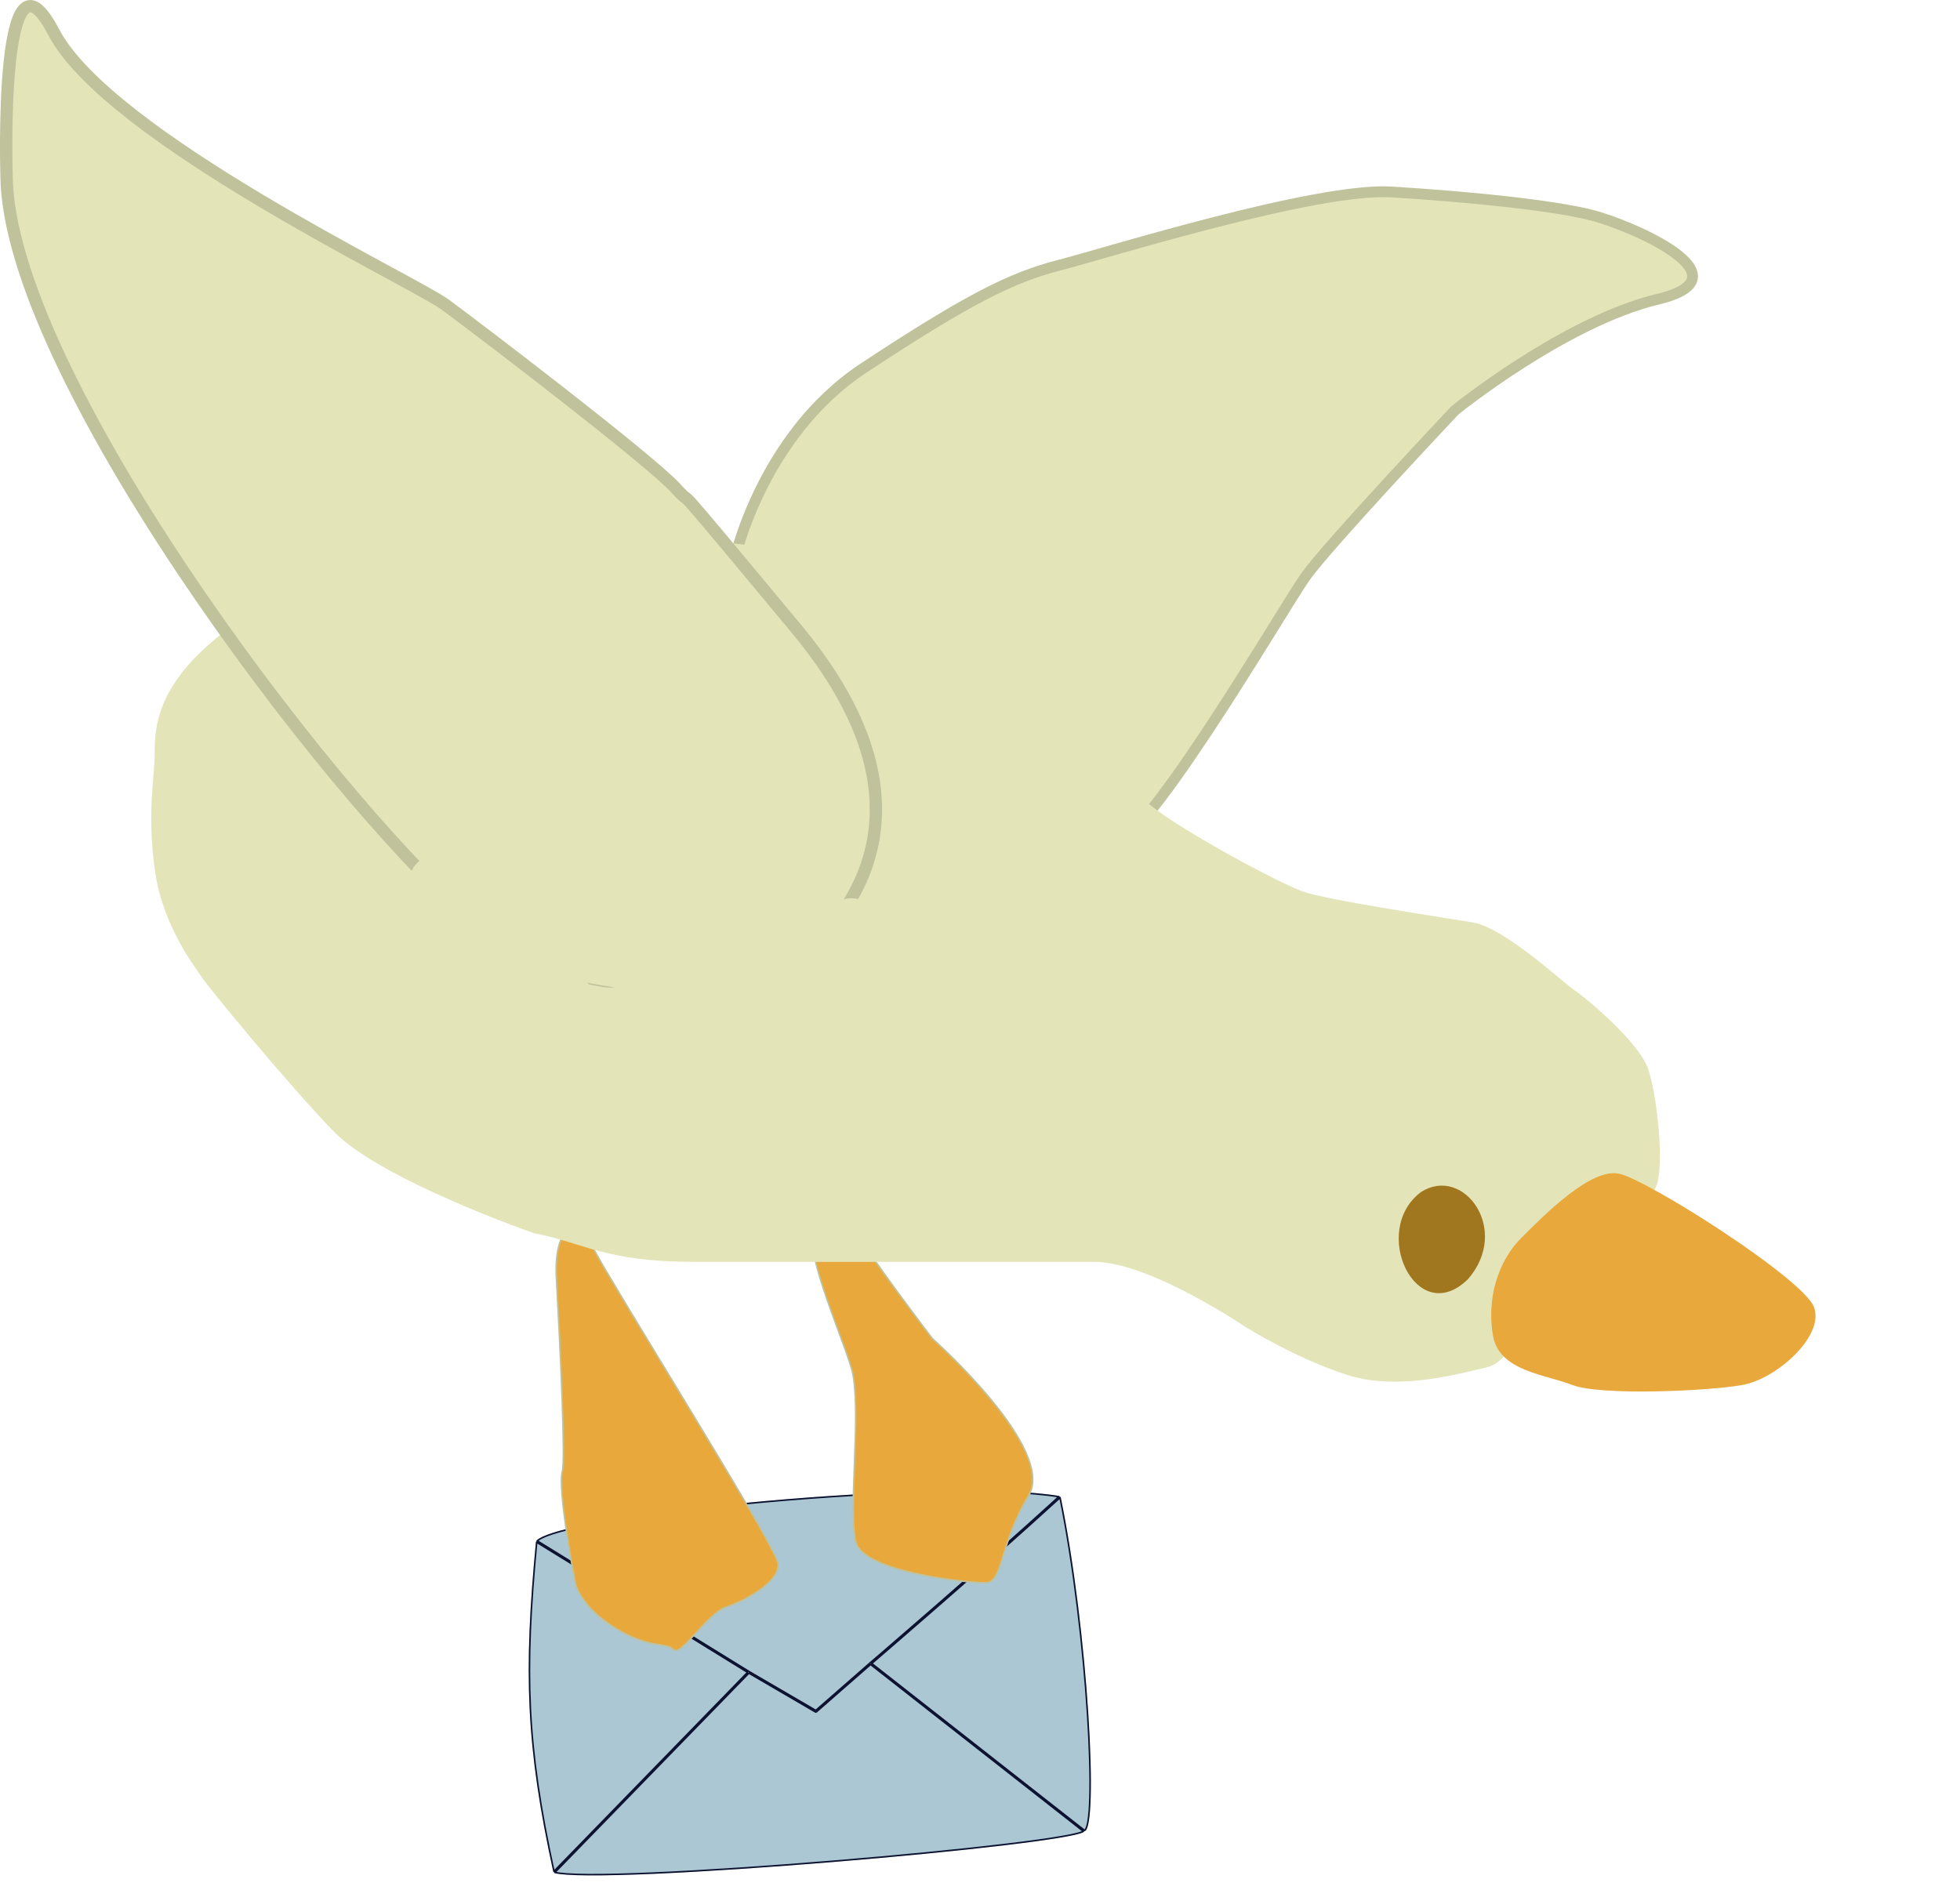 <svg width="1270" height="1225" viewBox="0 0 1270 1225" fill="none" xmlns="http://www.w3.org/2000/svg">
<g filter="url(#filter0_d_181_29)">
<path d="M358.645 1209.65C340.641 1127.26 339.162 1080.06 347.321 994.606C363.531 976.844 614.594 952.984 687.178 965.592C705.212 1053.56 711.992 1181.46 702.683 1182.71C698.837 1191.29 387.494 1218.27 358.645 1209.65Z" fill="#AAC7D3"/>
<path d="M528.394 1105.44C528.58 1105.54 528.814 1105.52 528.975 1105.38L564.096 1074.66L701.931 1182.76C701.765 1182.87 701.537 1182.98 701.242 1183.11C700.572 1183.4 699.614 1183.71 698.373 1184.04C695.897 1184.7 692.358 1185.42 687.894 1186.19C678.969 1187.73 666.389 1189.46 651.302 1191.26C621.13 1194.86 580.957 1198.76 539.999 1202.13C499.042 1205.5 457.306 1208.33 424.009 1209.79C407.36 1210.51 392.826 1210.89 381.556 1210.82C375.921 1210.79 371.107 1210.64 367.256 1210.37C363.942 1210.13 361.367 1209.81 359.599 1209.39L485.241 1080.27L528.394 1105.44ZM702.793 1182.17L564.867 1073.99L565.221 1073.69C565.759 1073.23 566.554 1072.54 567.583 1071.66C569.643 1069.89 572.643 1067.3 576.403 1064.06C583.924 1057.57 594.488 1048.42 606.66 1037.81C630.798 1016.76 661.264 989.931 686.864 966.556C695.78 1010.35 701.919 1063.87 704.685 1106.7C706.078 1128.26 706.615 1147.1 706.224 1160.62C706.028 1167.38 705.601 1172.79 704.937 1176.55C704.604 1178.43 704.217 1179.86 703.784 1180.83C703.568 1181.32 703.35 1181.67 703.141 1181.89C703.013 1182.03 702.896 1182.12 702.793 1182.17ZM358.935 1208.64C341.187 1127.12 339.703 1080.05 347.743 995.453L484.362 1079.74L358.935 1208.64ZM528.587 1104.39L485.418 1079.22L485.407 1079.21L348.128 994.516C349.149 993.615 350.844 992.662 353.205 991.676C355.924 990.54 359.464 989.386 363.733 988.225C372.268 985.903 383.67 983.567 397.138 981.299C424.072 976.764 459.23 972.512 496.154 969.208C533.078 965.905 571.76 963.55 605.744 962.809C639.115 962.081 667.922 962.91 686.084 965.914C660.514 989.258 630.106 1016.04 606.002 1037.06C593.832 1047.67 583.27 1056.81 575.75 1063.3C571.99 1066.55 568.991 1069.13 566.932 1070.9C565.902 1071.78 565.107 1072.47 564.57 1072.93L563.96 1073.45L563.805 1073.58L563.766 1073.62L563.757 1073.63L563.754 1073.63C563.754 1073.63 563.753 1073.63 564.075 1074L563.753 1073.63L563.749 1073.63L528.587 1104.39Z" stroke="#0E1231" stroke-linejoin="round"/>
</g>
<path d="M372.977 1026.84C372.977 1026.84 361.033 965.684 364.376 953.475C366.45 945.896 363.252 878.255 360.527 828.032C358.861 797.341 371.698 784.775 385.035 810.081C398.371 835.388 492.654 985.563 503.474 1010.88C508.848 1023.46 482.986 1037.35 470.464 1041.49C457.941 1045.63 441.3 1074.05 436.287 1068.95C431.556 1064.13 421.223 1068.72 399.043 1055.33C376.863 1041.94 372.977 1026.84 372.977 1026.84Z" fill="#E9A83C"/>
<path d="M554.525 999.348C549.624 979.702 557.725 919.223 552.752 891.019C550.236 876.751 525.004 821.31 526.283 801.624C527.532 782.395 549.109 786.005 555.265 798.748C561.421 811.49 604.109 867.444 604.109 867.444C604.109 867.444 684.818 939.112 666.439 969.298C648.06 999.484 649.771 1025.32 639.17 1025.68C628.569 1026.03 559.425 1019 554.525 999.348Z" fill="#E9A83C"/>
<path d="M372.977 1026.84C372.977 1026.84 361.033 965.684 364.376 953.475C366.45 945.896 363.252 878.255 360.527 828.032C358.861 797.341 371.698 784.775 385.035 810.081C398.371 835.388 492.654 985.563 503.474 1010.88C508.848 1023.46 482.986 1037.35 470.464 1041.49C457.941 1045.63 441.3 1074.05 436.287 1068.95C431.556 1064.13 421.223 1068.72 399.043 1055.33C376.863 1041.94 372.977 1026.84 372.977 1026.84Z" stroke="#C0C29B"/>
<path d="M554.525 999.348C549.624 979.702 557.725 919.223 552.752 891.019C550.236 876.751 525.004 821.31 526.283 801.624C527.532 782.395 549.109 786.005 555.265 798.748C561.421 811.49 604.109 867.444 604.109 867.444C604.109 867.444 684.818 939.112 666.439 969.298C648.06 999.484 649.771 1025.32 639.17 1025.68C628.569 1026.03 559.425 1019 554.525 999.348Z" stroke="#C0C29B"/>
<path d="M559.741 238.402C492.241 282.902 475.241 365.402 475.241 365.402L596.741 453.402C596.741 453.402 699.241 535.902 717.241 547.902C735.241 559.902 831.241 394.402 845.741 373.902C860.241 353.402 942.741 265.902 942.741 265.902C942.741 265.902 1013.74 208.402 1074.24 193.902C1134.74 179.402 1056.74 145.902 1031.24 139.402C1005.74 132.902 950.741 127.402 901.741 124.402C852.741 121.402 717.241 163.902 686.241 171.902C655.241 179.902 627.241 193.902 559.741 238.402Z" fill="#E3E5B9" stroke="#C0C29B" stroke-width="7"/>
<path d="M100.241 487.751C100.241 471.751 101.241 443.751 144.241 410.251C187.241 376.751 360.241 342.751 360.241 342.751C360.241 342.751 495.241 350.751 516.241 359.251C537.241 367.751 631.241 429.251 631.241 429.251C668.241 459.918 724.241 504.251 744.741 521.251C765.241 538.251 828.741 572.251 844.241 577.751C859.741 583.251 933.241 594.251 954.241 597.751C975.241 601.251 1015.24 638.751 1020.24 641.751C1025.24 644.751 1061.24 674.251 1067.74 692.251C1074.24 710.251 1080.24 767.751 1070.24 772.751C1060.24 777.751 991.241 797.751 988.241 831.751C985.241 865.751 976.741 883.251 962.741 886.251C948.741 889.251 907.241 901.751 873.741 891.251C840.241 880.751 806.741 859.751 806.741 859.751C806.741 859.751 744.741 817.751 709.241 817.751H611.741H450.241C391.741 817.751 378.741 805.418 346.241 799.251C346.241 799.251 246.741 764.751 216.241 733.251C185.741 701.751 133.941 638.451 130.741 633.251C127.541 628.051 105.241 600.751 100.241 563.251C95.241 525.751 100.241 503.751 100.241 487.751Z" fill="#E3E5B9"/>
<path d="M985.891 802.041C1001.89 786.041 1030.89 757.041 1048.89 760.541C1066.89 764.041 1168.39 828.541 1175.39 847.041C1182.39 865.541 1151.39 893.541 1128.89 897.541C1106.39 901.541 1036.89 904.541 1018.89 897.541C1000.89 890.541 971.391 888.541 967.391 865.541C963.391 842.541 969.891 818.041 985.891 802.041Z" fill="#E9A83C"/>
<path d="M921.425 773.242C888.934 797.392 918.401 860.187 950.601 828.089C977.515 796.939 947.774 756.489 921.425 773.242Z" fill="#A0771E" stroke="#A0771E" stroke-width="2" stroke-linecap="round" stroke-linejoin="round"/>
<path d="M288.241 197.251C267.742 182.251 70.241 88.751 34.742 20.751C-0.758 -47.249 4.241 113.751 4.241 113.751C5.241 239.751 208.742 510.751 302.741 593.751C396.741 676.751 524.741 621.251 535.741 605.251C546.741 589.251 611.741 522.751 516.242 407.751C420.742 292.751 455.241 335.251 437.741 316.251C420.242 297.251 308.741 212.251 288.241 197.251Z" fill="#E3E5B9" stroke="#C0C29B" stroke-width="8"/>
<path d="M526.627 613.826C525.849 620.83 518.797 629.916 513.087 633.587C507.038 637.476 501.331 639.322 494.515 641.089C485.243 643.493 474.279 647.557 464.782 648.317C435.691 650.644 406.355 663.672 376.772 656.276C369.897 654.557 367.819 649.454 362.774 645.206C358.302 641.44 354.906 640.017 352.07 634.502C346.506 623.682 338.594 614.445 328.284 608.062C313.994 599.216 293.776 592.385 285.468 576.957C283.632 573.547 281.629 570.016 285.285 574.67C294.698 586.65 307.409 594.195 321.148 600.286C333.059 605.566 346.784 608.398 359.481 611.265C367.472 613.069 374.831 616.666 382.81 618.4C393.199 620.659 404.386 621.655 414.556 624.622C425.067 627.687 441.804 624.293 450.144 631.117C455.715 635.675 465.246 633.587 471.918 633.587C479.585 633.587 464.952 633.587 463.135 633.587C450.51 633.587 425.26 633.587 425.26 633.587C425.26 633.587 488.679 633.955 519.034 626.085C528.321 623.678 539.866 616.409 547.212 610.533C549.306 608.857 546.361 604.336 549.682 603.946C552.792 603.58 556.795 600.652 551.329 600.652" stroke="#E3E5B9" stroke-width="37" stroke-linecap="round"/>
<defs>
<filter id="filter0_d_181_29" x="333.671" y="957.161" width="382.077" height="267.069" filterUnits="userSpaceOnUse" color-interpolation-filters="sRGB">
<feFlood flood-opacity="0" result="BackgroundImageFix"/>
<feColorMatrix in="SourceAlpha" type="matrix" values="0 0 0 0 0 0 0 0 0 0 0 0 0 0 0 0 0 0 127 0" result="hardAlpha"/>
<feOffset dy="4"/>
<feGaussianBlur stdDeviation="4.45"/>
<feComposite in2="hardAlpha" operator="out"/>
<feColorMatrix type="matrix" values="0 0 0 0 0 0 0 0 0 0 0 0 0 0 0 0 0 0 0.25 0"/>
<feBlend mode="normal" in2="BackgroundImageFix" result="effect1_dropShadow_181_29"/>
<feBlend mode="normal" in="SourceGraphic" in2="effect1_dropShadow_181_29" result="shape"/>
</filter>
</defs>
</svg>
